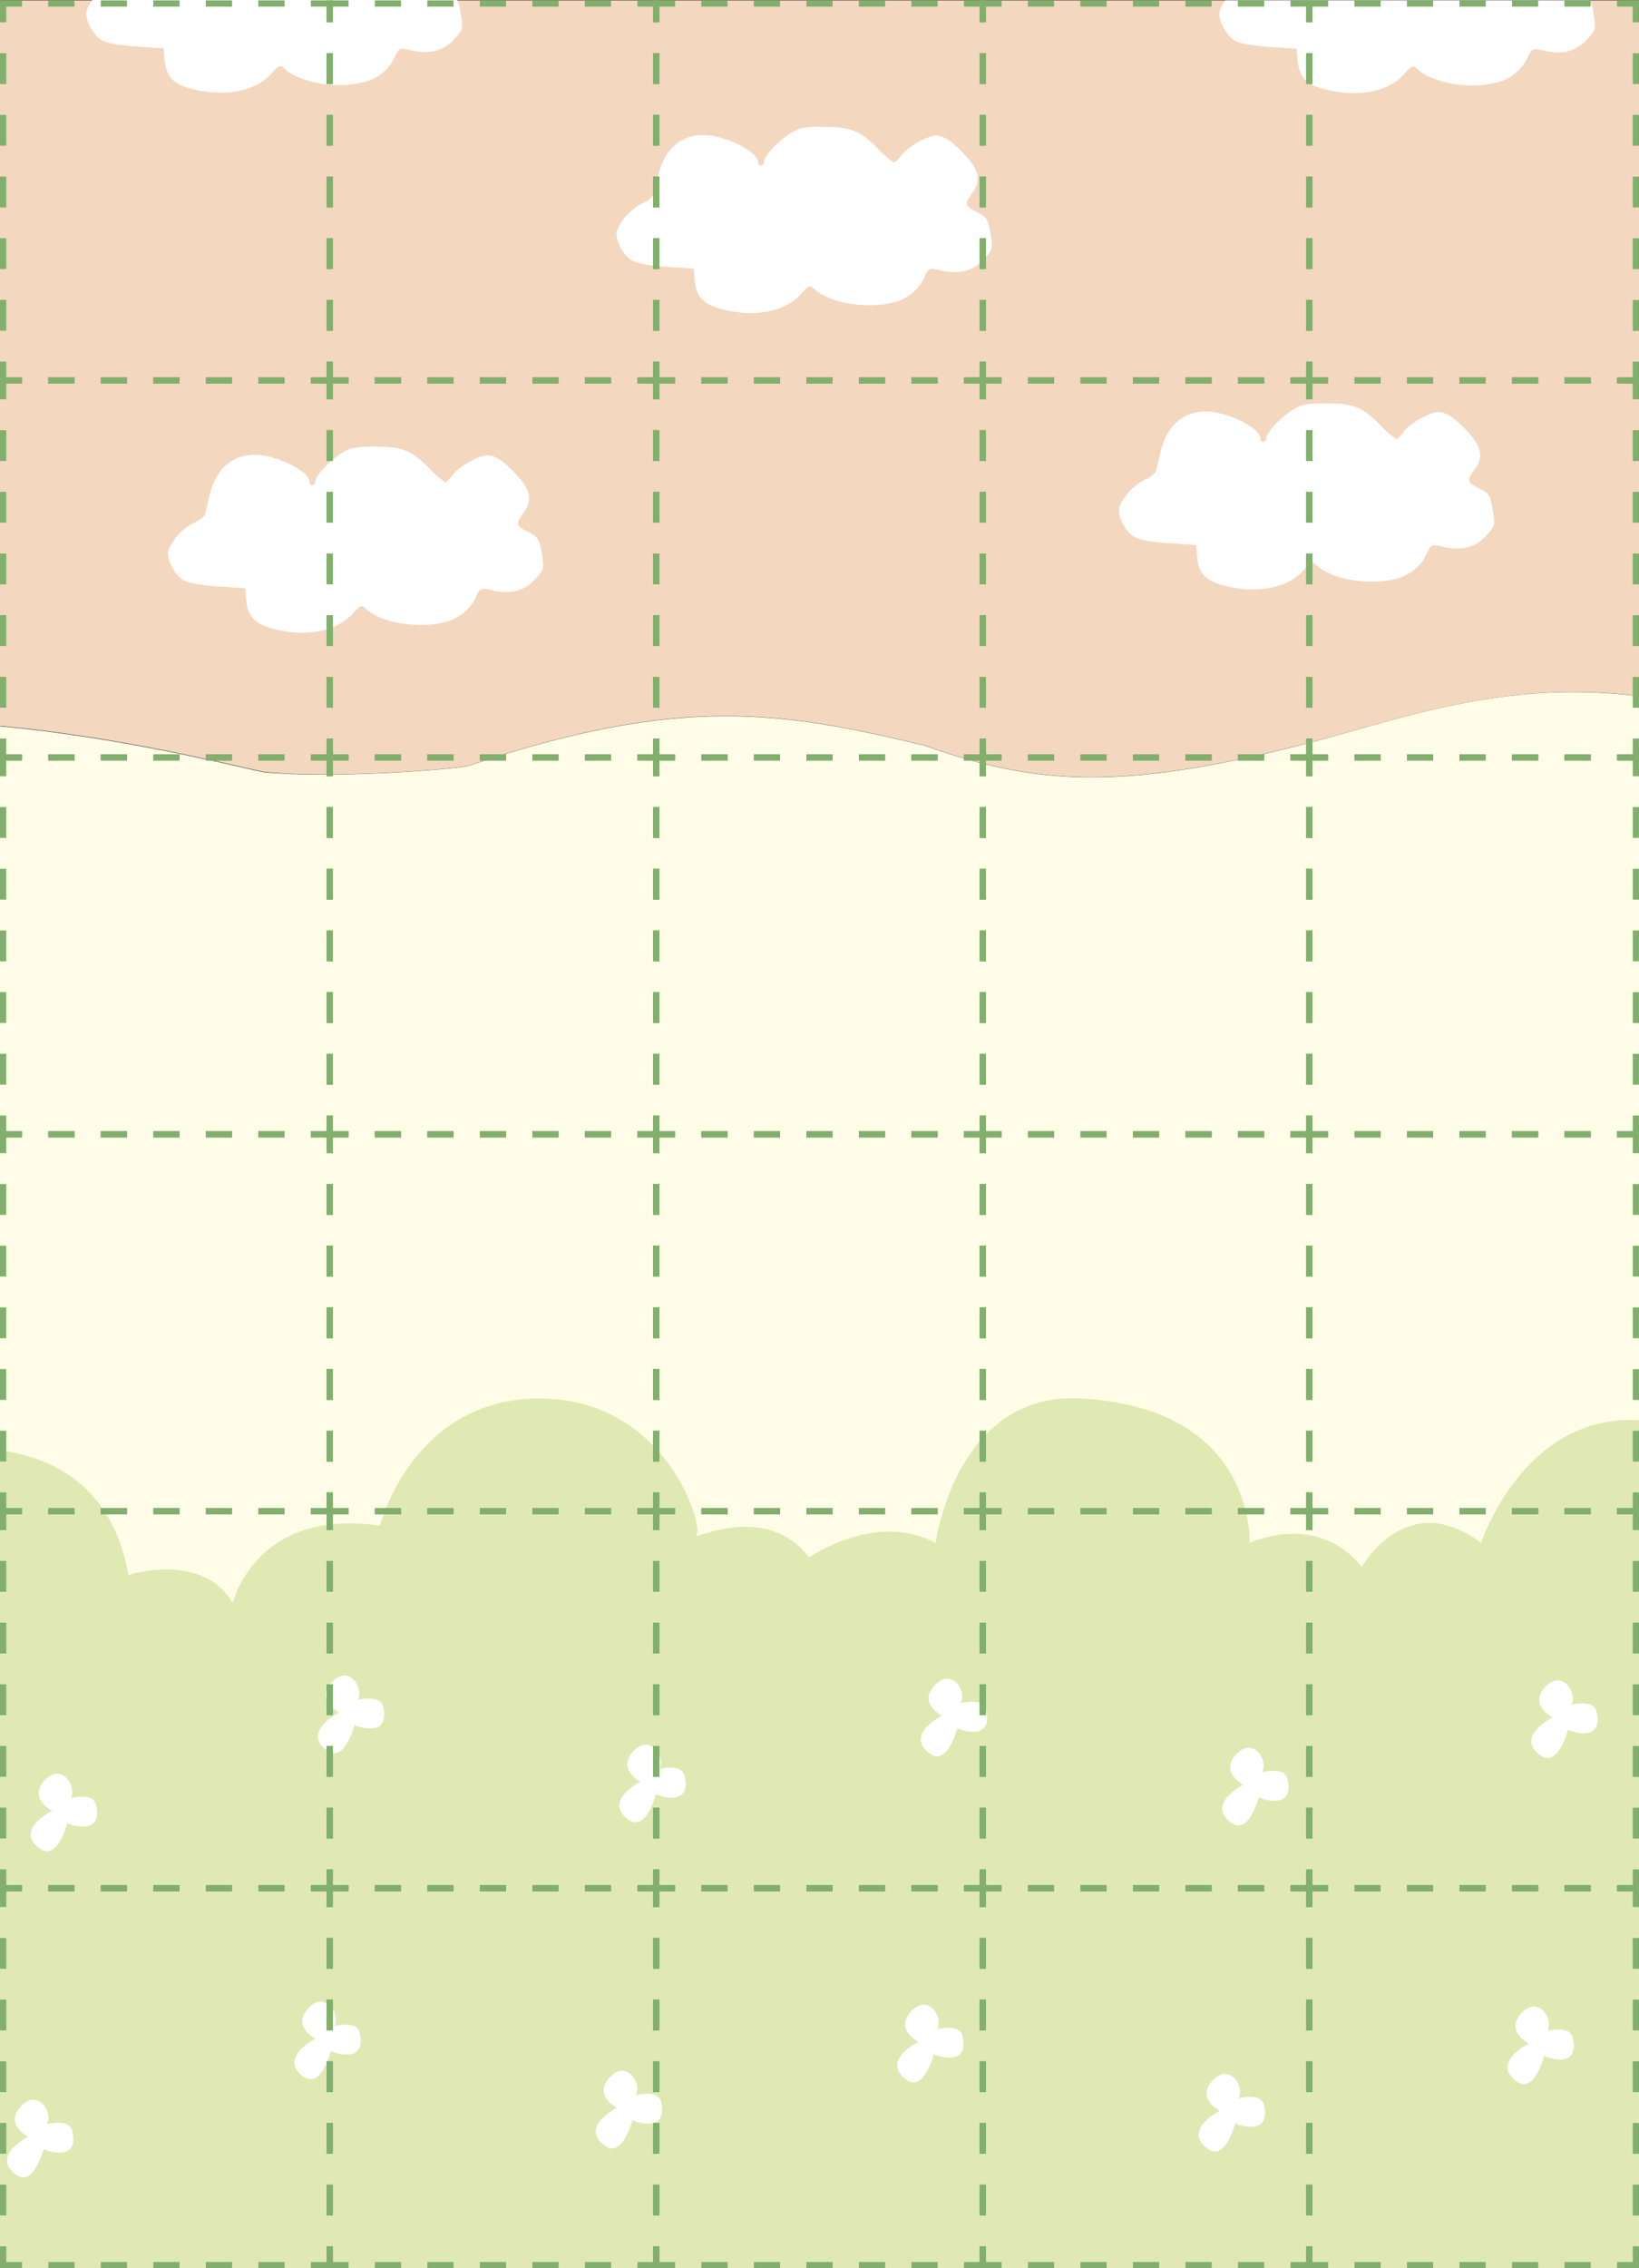 <svg xmlns="http://www.w3.org/2000/svg" viewBox="0 0 261 361.06"><rect x="0" y="0" width="261" height="361.06" fill="#333333" stroke="none"/><g id="Layer_2" data-name="Layer 2"><g id="Layer_7" data-name="Layer 7"><path d="M74.62,121.88c33.51-11.24,49.47-8.79,72.66-3.22,18,6.48,31.73,6.92,59,.13,16.77-4.18,32.49-10.71,54.73-8V.06H0V115.54c17.88,1.65,34.46,5.62,41.86,7.3C52.86,124,72.32,122.47,74.62,121.88Z" fill="#f3d7bf"/><path d="M29,268.06c34.89-45.34,95.13-12.55,104,0,26-28.05,80.18-25.76,100,2,6.88-9.35,17.86-34.55,28-39.88V110.82c-22.24-2.74-38,3.79-54.73,8-27.26,6.79-41,6.35-59-.13-23.19-5.57-39.15-8-72.66,3.22-2.3.59-21.76,2.09-32.76,1-7.4-1.68-24-5.65-41.86-7.3V232C17.91,237.27,25.72,263.33,29,268.06Z" fill="#fffde7"/><path d="M235.85,245.6c-11.9-8.94-19,3.83-19,3.83-7.14-8.94-17.85-3.83-17.85-3.83,0-5.11-2.38-21.72-27-23-19.84-1-23,23-23,23-9.53-5.11-20.16,2.3-20.16,2.3-7.07-9.2-19.12-2.3-17.93-3.58s-4.76-21.71-25-21.71-25.41,20.25-25.41,20.25c-19.87-2.93-23.44,12.32-23.44,12.32-4.82-8.3-16.61-4.47-16.61-4.47C17.92,236.51,8.4,232,0,230.85V361.06H261v-135C242.57,225,235.85,245.6,235.85,245.6Z" fill="#e0e9b4"/><path id="path2596-9" d="M45.39,100.48c-4.51-.74-6-2-6.21-5.2l-.12-1.64-4.43-.3c-2.9-.2-4.81-.57-5.55-1.07-1.5-1-2.63-3.4-2.25-4.72A8.71,8.71,0,0,1,31,83.15c.82-.36,1.56-.93,1.64-1.27s.4-1.64.69-2.9c1-4.26,3.5-6.57,7.22-6.59,3.45,0,8.75,2.61,8.75,4.35,0,.7.91.59.92-.12,0-.89,2.3-3.33,4.24-4.53,1.39-.86,2.37-1,5.21-1,4.44,0,5.87.61,8.66,3.41a14.73,14.73,0,0,0,2.57,2.26c.18,0,.71-.51,1.18-1.14,1-1.38,4.16-3.14,5.54-3.14s2.92,1.15,5,3.52c1.91,2.12,2.13,3.82.75,5.65s-1.16,2.05.8,3.05c1.53.79,1.74,1.12,2.11,3.39.4,2.46.37,2.57-1.08,4.14-1.73,1.86-3.88,2.42-6.75,1.75-1.82-.43-2-.39-2.55.8a7.31,7.31,0,0,1-5.34,4.32c-4.12,1-10,0-12.28-2.18-.73-.69-.91-.62-2.3.93-2.1,2.33-6.27,3.37-10.64,2.65Z" fill="#fff"/><path id="path2596-9-2" data-name="path2596-9" d="M196.82,93.6c-4.51-.74-6-1.95-6.21-5.2l-.13-1.63-4.42-.31c-2.9-.19-4.81-.56-5.55-1.07-1.5-1-2.64-3.4-2.26-4.72a8.76,8.76,0,0,1,4.19-4.39A3.26,3.26,0,0,0,184.08,75c.09-.34.4-1.65.68-2.91,1-4.25,3.5-6.56,7.22-6.59,3.46,0,8.76,2.61,8.76,4.36,0,.7.9.58.92-.12,0-.9,2.3-3.34,4.24-4.54,1.39-.86,2.37-1,5.21-1,4.43,0,5.87.61,8.66,3.42a15.24,15.24,0,0,0,2.57,2.26c.18,0,.71-.52,1.18-1.14,1-1.38,4.15-3.15,5.54-3.15s2.92,1.16,5,3.52c1.9,2.13,2.13,3.82.75,5.66-1.26,1.67-1.16,2,.79,3,1.54.79,1.75,1.12,2.12,3.4.39,2.45.36,2.56-1.09,4.13-1.72,1.87-3.87,2.42-6.74,1.75-1.82-.43-2-.38-2.55.81A7.32,7.32,0,0,1,222,92.2c-4.12,1-10,0-12.28-2.17-.74-.7-.91-.63-2.31.92-2.1,2.33-6.26,3.37-10.63,2.65Z" fill="#fff"/><path id="path2596-9-3" data-name="path2596-9" d="M116.82,49.6c-4.51-.74-6-2-6.21-5.2l-.13-1.63-4.42-.31c-2.9-.19-4.81-.56-5.55-1.07-1.5-1-2.64-3.4-2.26-4.72a8.76,8.76,0,0,1,4.19-4.39A3.26,3.26,0,0,0,104.08,31c.09-.34.4-1.65.68-2.91,1-4.25,3.5-6.56,7.22-6.59,3.46,0,8.76,2.61,8.76,4.36,0,.7.9.58.92-.12,0-.9,2.3-3.34,4.24-4.54,1.39-.86,2.37-1.05,5.21-1,4.43,0,5.87.61,8.66,3.42a15.24,15.24,0,0,0,2.57,2.26c.18,0,.71-.52,1.18-1.14,1-1.38,4.15-3.15,5.54-3.15s2.92,1.16,5,3.52c1.9,2.13,2.13,3.82.75,5.66-1.26,1.67-1.16,2,.79,3,1.54.79,1.75,1.12,2.12,3.4.39,2.45.36,2.56-1.09,4.13-1.72,1.87-3.87,2.42-6.74,1.75-1.82-.43-2-.38-2.55.81A7.32,7.32,0,0,1,142,48.2c-4.12,1-10,0-12.28-2.17-.74-.7-.91-.63-2.31.92-2.1,2.33-6.26,3.37-10.63,2.65Z" fill="#fff"/><path d="M8.27,288.22s-4-2-1-5c2.55-2.55,5,1,4,3,0,0,3.51-.94,4,1,1,4-2.12,3.95-4.56,3,0,0-1.56,6.19-4.44,4C2.27,291.22,8.27,288.22,8.27,288.22Z" fill="#fff"/><path d="M54,272.6s-4-2-1-5c2.55-2.55,5,1,4,3,0,0,3.51-.94,4,1,1,4-2.12,4-4.56,3,0,0-1.56,6.19-4.44,4C48,275.6,54,272.6,54,272.6Z" fill="#fff"/><path d="M102,283.6s-4-2-1-5c2.55-2.55,5,1,4,3,0,0,3.51-.94,4,1,1,4-2.12,4-4.56,3,0,0-1.56,6.19-4.44,4C96,286.6,102,283.6,102,283.6Z" fill="#fff"/><path d="M150,273.1s-4-2-1-5c2.55-2.55,5,1,4,3,0,0,3.51-.94,4,1,1,4-2.12,4-4.56,3,0,0-1.56,6.19-4.44,4C144,276.1,150,273.1,150,273.1Z" fill="#fff"/><path d="M198,284.1s-4-2-1-5c2.55-2.55,5,1,4,3,0,0,3.51-.94,4,1,1,4-2.12,4-4.56,3,0,0-1.56,6.19-4.44,4C192,287.1,198,284.1,198,284.1Z" fill="#fff"/><path d="M247.23,273.37s-4-2-1-5c2.54-2.55,5,1,4,3,0,0,3.51-.94,4,1,1,4-2.12,3.95-4.56,3,0,0-1.56,6.19-4.44,4C241.23,276.37,247.23,273.37,247.23,273.37Z" fill="#fff"/><path d="M253.2.06H195.14a5.58,5.58,0,0,0-.89,1.61c-.38,1.32.76,3.69,2.26,4.72.74.51,2.65.88,5.55,1.07l4.42.31.13,1.63c.25,3.25,1.7,4.46,6.21,5.2h0c4.37.72,8.53-.32,10.63-2.65,1.4-1.55,1.57-1.62,2.31-.92,2.29,2.17,8.16,3.21,12.28,2.17a7.32,7.32,0,0,0,5.34-4.31c.59-1.19.73-1.24,2.55-.81,2.87.67,5,.12,6.74-1.75,1.45-1.57,1.48-1.68,1.09-4.13A7,7,0,0,0,253.2.06Z" fill="#fff"/><path d="M72.78,0H14.71a5.52,5.52,0,0,0-.88,1.61c-.38,1.32.75,3.68,2.26,4.72.73.5,2.65.87,5.55,1.07l4.42.3.13,1.64c.25,3.24,1.7,4.46,6.21,5.2h0c4.37.72,8.53-.32,10.63-2.65,1.39-1.55,1.57-1.62,2.3-.93,2.29,2.17,8.17,3.22,12.29,2.18A7.3,7.3,0,0,0,63,8.82c.59-1.19.74-1.23,2.56-.81,2.86.68,5,.12,6.74-1.74,1.45-1.57,1.48-1.68,1.08-4.14A7.27,7.27,0,0,0,72.78,0Z" fill="#fff"/><path d="M4.49,340.12s-4-2-1-5c2.55-2.55,5,1,4,3,0,0,3.51-.94,4,1,1,4-2.12,3.95-4.56,3,0,0-1.56,6.19-4.44,4C-1.51,343.12,4.49,340.12,4.49,340.12Z" fill="#fff"/><path d="M50.25,324.51s-4-2-1-5c2.54-2.55,5,1,4,3,0,0,3.51-.94,4,1,1,4-2.12,3.95-4.56,3,0,0-1.56,6.19-4.44,4C44.25,327.51,50.25,324.51,50.25,324.51Z" fill="#fff"/><path d="M98.25,335.51s-4-2-1-5c2.54-2.55,5,1,4,3,0,0,3.51-.94,4,1,1,4-2.12,3.95-4.56,3,0,0-1.56,6.19-4.44,4C92.25,338.51,98.25,335.51,98.25,335.51Z" fill="#fff"/><path d="M146.25,325s-4-2-1-5c2.54-2.55,5,1,4,3,0,0,3.51-.94,4,1,1,4-2.12,3.95-4.56,3,0,0-1.56,6.19-4.44,4C140.25,328,146.25,325,146.25,325Z" fill="#fff"/><path d="M194.25,336s-4-2-1-5c2.54-2.55,5,1,4,3,0,0,3.51-.94,4,1,1,4-2.12,3.95-4.56,3,0,0-1.56,6.19-4.44,4C188.25,339,194.25,336,194.25,336Z" fill="#fff"/><path d="M243.44,325.28s-4-2-1-5c2.55-2.55,5,1,4,3,0,0,3.52-.94,4,1,1,4-2.11,4-4.55,3,0,0-1.56,6.19-4.45,4C237.44,328.28,243.44,325.28,243.44,325.28Z" fill="#fff"/><polyline points="0.5 3.56 0.5 0.56 3.5 0.56" fill="none" stroke="#82af6e" stroke-miterlimit="10"/><line x1="7.68" y1="0.56" x2="22.32" y2="0.56" fill="none" stroke="#82af6e" stroke-miterlimit="10" stroke-dasharray="4.18 4.18 4.18 4.18"/><line x1="24.41" y1="0.56" x2="47.41" y2="0.56" fill="none" stroke="#82af6e" stroke-miterlimit="10" stroke-dasharray="4.18 4.18 4.18 4.18 4.18 4.18"/><polyline points="49.5 0.56 52.5 0.56 52.5 3.56" fill="none" stroke="#82af6e" stroke-miterlimit="10"/><line x1="52.5" y1="8.47" x2="52.5" y2="25.65" fill="none" stroke="#82af6e" stroke-miterlimit="10" stroke-dasharray="4.91 4.91 4.91 4.91"/><line x1="52.5" y1="28.11" x2="52.5" y2="55.11" fill="none" stroke="#82af6e" stroke-miterlimit="10" stroke-dasharray="4.91 4.91 4.91 4.91 4.91 4.91"/><polyline points="52.5 57.56 52.5 60.56 49.5 60.56" fill="none" stroke="#82af6e" stroke-miterlimit="10"/><line x1="45.32" y1="60.56" x2="30.68" y2="60.56" fill="none" stroke="#82af6e" stroke-miterlimit="10" stroke-dasharray="4.18 4.18 4.18 4.18"/><line x1="28.59" y1="60.56" x2="5.59" y2="60.56" fill="none" stroke="#82af6e" stroke-miterlimit="10" stroke-dasharray="4.18 4.18 4.18 4.18 4.18 4.18"/><polyline points="3.5 60.56 0.5 60.56 0.5 57.56" fill="none" stroke="#82af6e" stroke-miterlimit="10"/><line x1="0.5" y1="52.65" x2="0.5" y2="35.47" fill="none" stroke="#82af6e" stroke-miterlimit="10" stroke-dasharray="4.91 4.91 4.91 4.91"/><line x1="0.5" y1="33.02" x2="0.5" y2="6.02" fill="none" stroke="#82af6e" stroke-miterlimit="10" stroke-dasharray="4.91 4.91 4.91 4.91 4.91 4.91"/><polyline points="52.5 3.56 52.5 0.56 55.5 0.56" fill="none" stroke="#82af6e" stroke-miterlimit="10"/><line x1="59.68" y1="0.56" x2="74.32" y2="0.56" fill="none" stroke="#82af6e" stroke-miterlimit="10" stroke-dasharray="4.18 4.18 4.18 4.18"/><line x1="76.41" y1="0.56" x2="99.41" y2="0.56" fill="none" stroke="#82af6e" stroke-miterlimit="10" stroke-dasharray="4.18 4.18 4.18 4.18 4.18 4.18"/><polyline points="101.5 0.56 104.5 0.56 104.5 3.56" fill="none" stroke="#82af6e" stroke-miterlimit="10"/><line x1="104.5" y1="8.47" x2="104.5" y2="25.65" fill="none" stroke="#82af6e" stroke-miterlimit="10" stroke-dasharray="4.91 4.91 4.91 4.91"/><line x1="104.5" y1="28.11" x2="104.5" y2="55.11" fill="none" stroke="#82af6e" stroke-miterlimit="10" stroke-dasharray="4.91 4.91 4.91 4.91 4.91 4.91"/><polyline points="104.5 57.56 104.5 60.56 101.5 60.56" fill="none" stroke="#82af6e" stroke-miterlimit="10"/><line x1="97.32" y1="60.56" x2="82.68" y2="60.56" fill="none" stroke="#82af6e" stroke-miterlimit="10" stroke-dasharray="4.18 4.18 4.18 4.18"/><line x1="80.59" y1="60.56" x2="57.59" y2="60.56" fill="none" stroke="#82af6e" stroke-miterlimit="10" stroke-dasharray="4.18 4.18 4.18 4.18 4.18 4.18"/><polyline points="55.5 60.56 52.5 60.56 52.5 57.56" fill="none" stroke="#82af6e" stroke-miterlimit="10"/><line x1="52.5" y1="52.65" x2="52.5" y2="35.47" fill="none" stroke="#82af6e" stroke-miterlimit="10" stroke-dasharray="4.91 4.91 4.91 4.91"/><line x1="52.5" y1="33.02" x2="52.5" y2="6.02" fill="none" stroke="#82af6e" stroke-miterlimit="10" stroke-dasharray="4.91 4.91 4.91 4.91 4.91 4.91"/><polyline points="104.5 3.56 104.5 0.56 107.5 0.56" fill="none" stroke="#82af6e" stroke-miterlimit="10"/><line x1="111.68" y1="0.56" x2="126.32" y2="0.56" fill="none" stroke="#82af6e" stroke-miterlimit="10" stroke-dasharray="4.18 4.18 4.18 4.18"/><line x1="128.41" y1="0.56" x2="151.41" y2="0.56" fill="none" stroke="#82af6e" stroke-miterlimit="10" stroke-dasharray="4.18 4.18 4.18 4.18 4.18 4.18"/><polyline points="153.5 0.56 156.5 0.56 156.5 3.56" fill="none" stroke="#82af6e" stroke-miterlimit="10"/><line x1="156.5" y1="8.47" x2="156.5" y2="25.65" fill="none" stroke="#82af6e" stroke-miterlimit="10" stroke-dasharray="4.91 4.91 4.91 4.91"/><line x1="156.5" y1="28.11" x2="156.5" y2="55.11" fill="none" stroke="#82af6e" stroke-miterlimit="10" stroke-dasharray="4.91 4.91 4.91 4.91 4.91 4.91"/><polyline points="156.5 57.56 156.5 60.56 153.5 60.56" fill="none" stroke="#82af6e" stroke-miterlimit="10"/><line x1="149.32" y1="60.56" x2="134.68" y2="60.56" fill="none" stroke="#82af6e" stroke-miterlimit="10" stroke-dasharray="4.18 4.18 4.18 4.18"/><line x1="132.59" y1="60.56" x2="109.59" y2="60.56" fill="none" stroke="#82af6e" stroke-miterlimit="10" stroke-dasharray="4.18 4.18 4.18 4.18 4.18 4.18"/><polyline points="107.5 60.56 104.5 60.56 104.5 57.56" fill="none" stroke="#82af6e" stroke-miterlimit="10"/><line x1="104.5" y1="52.65" x2="104.5" y2="35.47" fill="none" stroke="#82af6e" stroke-miterlimit="10" stroke-dasharray="4.91 4.91 4.91 4.91"/><line x1="104.5" y1="33.02" x2="104.5" y2="6.02" fill="none" stroke="#82af6e" stroke-miterlimit="10" stroke-dasharray="4.91 4.91 4.91 4.91 4.91 4.91"/><polyline points="156.5 3.56 156.5 0.56 159.5 0.56" fill="none" stroke="#82af6e" stroke-miterlimit="10"/><line x1="163.68" y1="0.56" x2="178.32" y2="0.56" fill="none" stroke="#82af6e" stroke-miterlimit="10" stroke-dasharray="4.18 4.18 4.18 4.18"/><line x1="180.41" y1="0.56" x2="203.41" y2="0.56" fill="none" stroke="#82af6e" stroke-miterlimit="10" stroke-dasharray="4.18 4.18 4.18 4.18 4.18 4.18"/><polyline points="205.5 0.56 208.5 0.56 208.5 3.56" fill="none" stroke="#82af6e" stroke-miterlimit="10"/><line x1="208.5" y1="8.47" x2="208.5" y2="25.65" fill="none" stroke="#82af6e" stroke-miterlimit="10" stroke-dasharray="4.91 4.91 4.91 4.91"/><line x1="208.5" y1="28.11" x2="208.5" y2="55.11" fill="none" stroke="#82af6e" stroke-miterlimit="10" stroke-dasharray="4.91 4.91 4.91 4.91 4.91 4.91"/><polyline points="208.5 57.56 208.5 60.56 205.5 60.56" fill="none" stroke="#82af6e" stroke-miterlimit="10"/><line x1="201.32" y1="60.56" x2="186.68" y2="60.56" fill="none" stroke="#82af6e" stroke-miterlimit="10" stroke-dasharray="4.18 4.18 4.18 4.18"/><line x1="184.59" y1="60.56" x2="161.59" y2="60.56" fill="none" stroke="#82af6e" stroke-miterlimit="10" stroke-dasharray="4.18 4.18 4.18 4.18 4.18 4.18"/><polyline points="159.5 60.56 156.5 60.56 156.5 57.56" fill="none" stroke="#82af6e" stroke-miterlimit="10"/><line x1="156.5" y1="52.65" x2="156.5" y2="35.47" fill="none" stroke="#82af6e" stroke-miterlimit="10" stroke-dasharray="4.91 4.91 4.91 4.91"/><line x1="156.5" y1="33.02" x2="156.5" y2="6.02" fill="none" stroke="#82af6e" stroke-miterlimit="10" stroke-dasharray="4.91 4.91 4.91 4.91 4.91 4.91"/><polyline points="208.5 3.56 208.5 0.56 211.5 0.56" fill="none" stroke="#82af6e" stroke-miterlimit="10"/><line x1="215.68" y1="0.56" x2="230.32" y2="0.56" fill="none" stroke="#82af6e" stroke-miterlimit="10" stroke-dasharray="4.18 4.18 4.18 4.18"/><line x1="232.41" y1="0.56" x2="255.41" y2="0.56" fill="none" stroke="#82af6e" stroke-miterlimit="10" stroke-dasharray="4.18 4.18 4.18 4.18 4.18 4.18"/><polyline points="257.5 0.56 260.5 0.56 260.5 3.56" fill="none" stroke="#82af6e" stroke-miterlimit="10"/><line x1="260.5" y1="8.47" x2="260.5" y2="25.65" fill="none" stroke="#82af6e" stroke-miterlimit="10" stroke-dasharray="4.91 4.91 4.91 4.91"/><line x1="260.5" y1="28.11" x2="260.5" y2="55.11" fill="none" stroke="#82af6e" stroke-miterlimit="10" stroke-dasharray="4.91 4.91 4.91 4.91 4.91 4.91"/><polyline points="260.5 57.56 260.5 60.56 257.5 60.56" fill="none" stroke="#82af6e" stroke-miterlimit="10"/><line x1="253.32" y1="60.56" x2="238.68" y2="60.56" fill="none" stroke="#82af6e" stroke-miterlimit="10" stroke-dasharray="4.18 4.18 4.18 4.18"/><line x1="236.59" y1="60.56" x2="213.59" y2="60.56" fill="none" stroke="#82af6e" stroke-miterlimit="10" stroke-dasharray="4.18 4.18 4.18 4.18 4.18 4.18"/><polyline points="211.5 60.56 208.5 60.56 208.5 57.56" fill="none" stroke="#82af6e" stroke-miterlimit="10"/><line x1="208.5" y1="52.65" x2="208.5" y2="35.47" fill="none" stroke="#82af6e" stroke-miterlimit="10" stroke-dasharray="4.91 4.91 4.91 4.91"/><line x1="208.5" y1="33.02" x2="208.5" y2="6.02" fill="none" stroke="#82af6e" stroke-miterlimit="10" stroke-dasharray="4.91 4.91 4.91 4.91 4.91 4.91"/><polyline points="0.5 63.56 0.5 60.56 3.5 60.56" fill="none" stroke="#82af6e" stroke-miterlimit="10"/><line x1="7.68" y1="60.56" x2="22.32" y2="60.56" fill="none" stroke="#82af6e" stroke-miterlimit="10" stroke-dasharray="4.18 4.18 4.18 4.18"/><line x1="24.41" y1="60.56" x2="47.41" y2="60.56" fill="none" stroke="#82af6e" stroke-miterlimit="10" stroke-dasharray="4.18 4.18 4.18 4.18 4.18 4.18"/><polyline points="49.5 60.56 52.5 60.56 52.5 63.56" fill="none" stroke="#82af6e" stroke-miterlimit="10"/><line x1="52.5" y1="68.47" x2="52.5" y2="85.65" fill="none" stroke="#82af6e" stroke-miterlimit="10" stroke-dasharray="4.91 4.91 4.91 4.91"/><line x1="52.5" y1="88.11" x2="52.5" y2="115.11" fill="none" stroke="#82af6e" stroke-miterlimit="10" stroke-dasharray="4.91 4.91 4.91 4.91 4.91 4.91"/><polyline points="52.5 117.56 52.5 120.56 49.5 120.56" fill="none" stroke="#82af6e" stroke-miterlimit="10"/><line x1="45.32" y1="120.56" x2="30.68" y2="120.56" fill="none" stroke="#82af6e" stroke-miterlimit="10" stroke-dasharray="4.18 4.18 4.18 4.18"/><line x1="28.59" y1="120.56" x2="5.59" y2="120.56" fill="none" stroke="#82af6e" stroke-miterlimit="10" stroke-dasharray="4.18 4.18 4.18 4.18 4.18 4.18"/><polyline points="3.5 120.56 0.5 120.56 0.5 117.56" fill="none" stroke="#82af6e" stroke-miterlimit="10"/><line x1="0.5" y1="112.65" x2="0.5" y2="95.47" fill="none" stroke="#82af6e" stroke-miterlimit="10" stroke-dasharray="4.91 4.91 4.91 4.91"/><line x1="0.5" y1="93.02" x2="0.5" y2="66.02" fill="none" stroke="#82af6e" stroke-miterlimit="10" stroke-dasharray="4.91 4.91 4.91 4.91 4.91 4.91"/><polyline points="52.5 63.56 52.5 60.56 55.5 60.56" fill="none" stroke="#82af6e" stroke-miterlimit="10"/><line x1="59.68" y1="60.56" x2="74.32" y2="60.56" fill="none" stroke="#82af6e" stroke-miterlimit="10" stroke-dasharray="4.18 4.18 4.18 4.18"/><line x1="76.41" y1="60.56" x2="99.41" y2="60.56" fill="none" stroke="#82af6e" stroke-miterlimit="10" stroke-dasharray="4.18 4.18 4.18 4.18 4.18 4.18"/><polyline points="101.5 60.56 104.5 60.56 104.5 63.56" fill="none" stroke="#82af6e" stroke-miterlimit="10"/><line x1="104.5" y1="68.47" x2="104.5" y2="85.65" fill="none" stroke="#82af6e" stroke-miterlimit="10" stroke-dasharray="4.91 4.91 4.91 4.91"/><line x1="104.5" y1="88.11" x2="104.5" y2="115.11" fill="none" stroke="#82af6e" stroke-miterlimit="10" stroke-dasharray="4.91 4.91 4.91 4.91 4.91 4.91"/><polyline points="104.5 117.56 104.5 120.56 101.5 120.56" fill="none" stroke="#82af6e" stroke-miterlimit="10"/><line x1="97.32" y1="120.56" x2="82.68" y2="120.56" fill="none" stroke="#82af6e" stroke-miterlimit="10" stroke-dasharray="4.18 4.18 4.18 4.18"/><line x1="80.59" y1="120.56" x2="57.59" y2="120.56" fill="none" stroke="#82af6e" stroke-miterlimit="10" stroke-dasharray="4.18 4.18 4.18 4.18 4.18 4.18"/><polyline points="55.5 120.56 52.5 120.56 52.5 117.56" fill="none" stroke="#82af6e" stroke-miterlimit="10"/><line x1="52.5" y1="112.65" x2="52.5" y2="95.47" fill="none" stroke="#82af6e" stroke-miterlimit="10" stroke-dasharray="4.91 4.91 4.91 4.91"/><line x1="52.5" y1="93.02" x2="52.5" y2="66.02" fill="none" stroke="#82af6e" stroke-miterlimit="10" stroke-dasharray="4.91 4.91 4.91 4.91 4.91 4.91"/><polyline points="104.5 63.56 104.5 60.56 107.5 60.56" fill="none" stroke="#82af6e" stroke-miterlimit="10"/><line x1="111.68" y1="60.56" x2="126.32" y2="60.56" fill="none" stroke="#82af6e" stroke-miterlimit="10" stroke-dasharray="4.18 4.18 4.18 4.18"/><line x1="128.41" y1="60.56" x2="151.41" y2="60.56" fill="none" stroke="#82af6e" stroke-miterlimit="10" stroke-dasharray="4.18 4.18 4.18 4.18 4.18 4.18"/><polyline points="153.5 60.56 156.5 60.56 156.5 63.56" fill="none" stroke="#82af6e" stroke-miterlimit="10"/><line x1="156.5" y1="68.47" x2="156.5" y2="85.65" fill="none" stroke="#82af6e" stroke-miterlimit="10" stroke-dasharray="4.91 4.91 4.91 4.91"/><line x1="156.5" y1="88.11" x2="156.5" y2="115.11" fill="none" stroke="#82af6e" stroke-miterlimit="10" stroke-dasharray="4.91 4.91 4.91 4.91 4.91 4.91"/><polyline points="156.5 117.56 156.5 120.56 153.5 120.56" fill="none" stroke="#82af6e" stroke-miterlimit="10"/><line x1="149.32" y1="120.56" x2="134.68" y2="120.56" fill="none" stroke="#82af6e" stroke-miterlimit="10" stroke-dasharray="4.18 4.18 4.18 4.18"/><line x1="132.59" y1="120.56" x2="109.59" y2="120.56" fill="none" stroke="#82af6e" stroke-miterlimit="10" stroke-dasharray="4.18 4.18 4.18 4.18 4.18 4.18"/><polyline points="107.5 120.56 104.5 120.56 104.5 117.56" fill="none" stroke="#82af6e" stroke-miterlimit="10"/><line x1="104.5" y1="112.65" x2="104.5" y2="95.47" fill="none" stroke="#82af6e" stroke-miterlimit="10" stroke-dasharray="4.91 4.91 4.91 4.91"/><line x1="104.5" y1="93.02" x2="104.5" y2="66.02" fill="none" stroke="#82af6e" stroke-miterlimit="10" stroke-dasharray="4.91 4.91 4.91 4.91 4.91 4.91"/><polyline points="156.5 63.56 156.5 60.56 159.5 60.56" fill="none" stroke="#82af6e" stroke-miterlimit="10"/><line x1="163.68" y1="60.56" x2="178.32" y2="60.56" fill="none" stroke="#82af6e" stroke-miterlimit="10" stroke-dasharray="4.18 4.18 4.18 4.18"/><line x1="180.41" y1="60.56" x2="203.41" y2="60.56" fill="none" stroke="#82af6e" stroke-miterlimit="10" stroke-dasharray="4.18 4.18 4.18 4.18 4.18 4.18"/><polyline points="205.5 60.56 208.5 60.56 208.5 63.56" fill="none" stroke="#82af6e" stroke-miterlimit="10"/><line x1="208.5" y1="68.47" x2="208.5" y2="85.65" fill="none" stroke="#82af6e" stroke-miterlimit="10" stroke-dasharray="4.91 4.91 4.91 4.91"/><line x1="208.5" y1="88.11" x2="208.5" y2="115.11" fill="none" stroke="#82af6e" stroke-miterlimit="10" stroke-dasharray="4.91 4.91 4.91 4.91 4.91 4.91"/><polyline points="208.5 117.56 208.5 120.56 205.5 120.56" fill="none" stroke="#82af6e" stroke-miterlimit="10"/><line x1="201.32" y1="120.56" x2="186.68" y2="120.56" fill="none" stroke="#82af6e" stroke-miterlimit="10" stroke-dasharray="4.18 4.18 4.18 4.18"/><line x1="184.59" y1="120.56" x2="161.59" y2="120.56" fill="none" stroke="#82af6e" stroke-miterlimit="10" stroke-dasharray="4.18 4.18 4.18 4.18 4.18 4.18"/><polyline points="159.5 120.56 156.5 120.56 156.5 117.56" fill="none" stroke="#82af6e" stroke-miterlimit="10"/><line x1="156.5" y1="112.65" x2="156.5" y2="95.47" fill="none" stroke="#82af6e" stroke-miterlimit="10" stroke-dasharray="4.91 4.91 4.91 4.91"/><line x1="156.5" y1="93.02" x2="156.5" y2="66.02" fill="none" stroke="#82af6e" stroke-miterlimit="10" stroke-dasharray="4.91 4.91 4.91 4.91 4.91 4.91"/><polyline points="208.5 63.56 208.5 60.56 211.5 60.56" fill="none" stroke="#82af6e" stroke-miterlimit="10"/><line x1="215.68" y1="60.56" x2="230.32" y2="60.56" fill="none" stroke="#82af6e" stroke-miterlimit="10" stroke-dasharray="4.18 4.18 4.18 4.18"/><line x1="232.41" y1="60.56" x2="255.41" y2="60.56" fill="none" stroke="#82af6e" stroke-miterlimit="10" stroke-dasharray="4.18 4.18 4.18 4.18 4.18 4.18"/><polyline points="257.5 60.56 260.5 60.56 260.5 63.56" fill="none" stroke="#82af6e" stroke-miterlimit="10"/><line x1="260.5" y1="68.47" x2="260.5" y2="85.65" fill="none" stroke="#82af6e" stroke-miterlimit="10" stroke-dasharray="4.91 4.91 4.91 4.91"/><line x1="260.5" y1="88.11" x2="260.5" y2="115.11" fill="none" stroke="#82af6e" stroke-miterlimit="10" stroke-dasharray="4.91 4.91 4.91 4.91 4.91 4.91"/><polyline points="260.5 117.56 260.5 120.56 257.5 120.56" fill="none" stroke="#82af6e" stroke-miterlimit="10"/><line x1="253.32" y1="120.56" x2="238.68" y2="120.56" fill="none" stroke="#82af6e" stroke-miterlimit="10" stroke-dasharray="4.18 4.18 4.18 4.18"/><line x1="236.59" y1="120.56" x2="213.59" y2="120.56" fill="none" stroke="#82af6e" stroke-miterlimit="10" stroke-dasharray="4.18 4.18 4.18 4.18 4.18 4.18"/><polyline points="211.5 120.56 208.5 120.56 208.5 117.56" fill="none" stroke="#82af6e" stroke-miterlimit="10"/><line x1="208.5" y1="112.65" x2="208.5" y2="95.47" fill="none" stroke="#82af6e" stroke-miterlimit="10" stroke-dasharray="4.91 4.91 4.91 4.91"/><line x1="208.5" y1="93.02" x2="208.5" y2="66.02" fill="none" stroke="#82af6e" stroke-miterlimit="10" stroke-dasharray="4.91 4.91 4.91 4.91 4.91 4.91"/><polyline points="0.5 123.56 0.5 120.56 3.5 120.56" fill="none" stroke="#82af6e" stroke-miterlimit="10"/><line x1="7.68" y1="120.56" x2="22.32" y2="120.56" fill="none" stroke="#82af6e" stroke-miterlimit="10" stroke-dasharray="4.18 4.18 4.18 4.18"/><line x1="24.41" y1="120.56" x2="47.41" y2="120.56" fill="none" stroke="#82af6e" stroke-miterlimit="10" stroke-dasharray="4.18 4.18 4.18 4.18 4.18 4.18"/><polyline points="49.5 120.56 52.5 120.56 52.5 123.56" fill="none" stroke="#82af6e" stroke-miterlimit="10"/><line x1="52.5" y1="128.47" x2="52.5" y2="145.65" fill="none" stroke="#82af6e" stroke-miterlimit="10" stroke-dasharray="4.91 4.91 4.91 4.91"/><line x1="52.5" y1="148.11" x2="52.5" y2="175.11" fill="none" stroke="#82af6e" stroke-miterlimit="10" stroke-dasharray="4.91 4.91 4.91 4.91 4.91 4.91"/><polyline points="52.5 177.56 52.5 180.56 49.5 180.56" fill="none" stroke="#82af6e" stroke-miterlimit="10"/><line x1="45.32" y1="180.56" x2="30.68" y2="180.56" fill="none" stroke="#82af6e" stroke-miterlimit="10" stroke-dasharray="4.18 4.18 4.18 4.18"/><line x1="28.59" y1="180.56" x2="5.59" y2="180.56" fill="none" stroke="#82af6e" stroke-miterlimit="10" stroke-dasharray="4.18 4.18 4.18 4.18 4.18 4.18"/><polyline points="3.5 180.56 0.5 180.56 0.5 177.56" fill="none" stroke="#82af6e" stroke-miterlimit="10"/><line x1="0.5" y1="172.65" x2="0.5" y2="155.47" fill="none" stroke="#82af6e" stroke-miterlimit="10" stroke-dasharray="4.91 4.91 4.91 4.91"/><line x1="0.5" y1="153.02" x2="0.5" y2="126.02" fill="none" stroke="#82af6e" stroke-miterlimit="10" stroke-dasharray="4.91 4.91 4.91 4.91 4.91 4.91"/><polyline points="52.5 123.56 52.5 120.56 55.5 120.56" fill="none" stroke="#82af6e" stroke-miterlimit="10"/><line x1="59.68" y1="120.56" x2="74.32" y2="120.56" fill="none" stroke="#82af6e" stroke-miterlimit="10" stroke-dasharray="4.18 4.18 4.18 4.18"/><line x1="76.41" y1="120.56" x2="99.41" y2="120.56" fill="none" stroke="#82af6e" stroke-miterlimit="10" stroke-dasharray="4.18 4.18 4.18 4.18 4.18 4.18"/><polyline points="101.5 120.56 104.5 120.56 104.5 123.56" fill="none" stroke="#82af6e" stroke-miterlimit="10"/><line x1="104.5" y1="128.47" x2="104.5" y2="145.65" fill="none" stroke="#82af6e" stroke-miterlimit="10" stroke-dasharray="4.91 4.91 4.91 4.91"/><line x1="104.5" y1="148.11" x2="104.5" y2="175.11" fill="none" stroke="#82af6e" stroke-miterlimit="10" stroke-dasharray="4.91 4.91 4.91 4.91 4.91 4.91"/><polyline points="104.5 177.56 104.5 180.56 101.5 180.56" fill="none" stroke="#82af6e" stroke-miterlimit="10"/><line x1="97.32" y1="180.56" x2="82.68" y2="180.56" fill="none" stroke="#82af6e" stroke-miterlimit="10" stroke-dasharray="4.18 4.18 4.18 4.18"/><line x1="80.59" y1="180.56" x2="57.59" y2="180.56" fill="none" stroke="#82af6e" stroke-miterlimit="10" stroke-dasharray="4.18 4.18 4.18 4.18 4.18 4.18"/><polyline points="55.5 180.56 52.5 180.56 52.5 177.56" fill="none" stroke="#82af6e" stroke-miterlimit="10"/><line x1="52.5" y1="172.65" x2="52.5" y2="155.47" fill="none" stroke="#82af6e" stroke-miterlimit="10" stroke-dasharray="4.91 4.91 4.91 4.91"/><line x1="52.5" y1="153.02" x2="52.5" y2="126.02" fill="none" stroke="#82af6e" stroke-miterlimit="10" stroke-dasharray="4.91 4.91 4.91 4.91 4.91 4.91"/><polyline points="104.5 123.56 104.5 120.56 107.5 120.56" fill="none" stroke="#82af6e" stroke-miterlimit="10"/><line x1="111.68" y1="120.56" x2="126.32" y2="120.56" fill="none" stroke="#82af6e" stroke-miterlimit="10" stroke-dasharray="4.18 4.18 4.18 4.18"/><line x1="128.41" y1="120.56" x2="151.41" y2="120.56" fill="none" stroke="#82af6e" stroke-miterlimit="10" stroke-dasharray="4.18 4.18 4.18 4.18 4.18 4.18"/><polyline points="153.5 120.56 156.5 120.56 156.5 123.56" fill="none" stroke="#82af6e" stroke-miterlimit="10"/><line x1="156.5" y1="128.47" x2="156.5" y2="145.65" fill="none" stroke="#82af6e" stroke-miterlimit="10" stroke-dasharray="4.91 4.91 4.91 4.91"/><line x1="156.5" y1="148.11" x2="156.5" y2="175.11" fill="none" stroke="#82af6e" stroke-miterlimit="10" stroke-dasharray="4.91 4.91 4.91 4.91 4.91 4.91"/><polyline points="156.5 177.56 156.5 180.56 153.5 180.56" fill="none" stroke="#82af6e" stroke-miterlimit="10"/><line x1="149.32" y1="180.56" x2="134.68" y2="180.56" fill="none" stroke="#82af6e" stroke-miterlimit="10" stroke-dasharray="4.18 4.18 4.18 4.18"/><line x1="132.59" y1="180.56" x2="109.59" y2="180.56" fill="none" stroke="#82af6e" stroke-miterlimit="10" stroke-dasharray="4.18 4.18 4.18 4.18 4.18 4.18"/><polyline points="107.5 180.56 104.5 180.56 104.5 177.56" fill="none" stroke="#82af6e" stroke-miterlimit="10"/><line x1="104.5" y1="172.65" x2="104.5" y2="155.47" fill="none" stroke="#82af6e" stroke-miterlimit="10" stroke-dasharray="4.91 4.91 4.91 4.91"/><line x1="104.5" y1="153.02" x2="104.5" y2="126.02" fill="none" stroke="#82af6e" stroke-miterlimit="10" stroke-dasharray="4.91 4.91 4.91 4.91 4.91 4.91"/><polyline points="156.5 123.56 156.5 120.56 159.5 120.56" fill="none" stroke="#82af6e" stroke-miterlimit="10"/><line x1="163.68" y1="120.56" x2="178.32" y2="120.56" fill="none" stroke="#82af6e" stroke-miterlimit="10" stroke-dasharray="4.18 4.18 4.18 4.18"/><line x1="180.41" y1="120.56" x2="203.41" y2="120.56" fill="none" stroke="#82af6e" stroke-miterlimit="10" stroke-dasharray="4.18 4.18 4.18 4.18 4.18 4.18"/><polyline points="205.5 120.56 208.5 120.56 208.5 123.56" fill="none" stroke="#82af6e" stroke-miterlimit="10"/><line x1="208.5" y1="128.47" x2="208.5" y2="145.65" fill="none" stroke="#82af6e" stroke-miterlimit="10" stroke-dasharray="4.91 4.91 4.91 4.91"/><line x1="208.5" y1="148.11" x2="208.5" y2="175.11" fill="none" stroke="#82af6e" stroke-miterlimit="10" stroke-dasharray="4.91 4.91 4.91 4.91 4.91 4.91"/><polyline points="208.5 177.56 208.5 180.56 205.5 180.56" fill="none" stroke="#82af6e" stroke-miterlimit="10"/><line x1="201.32" y1="180.56" x2="186.68" y2="180.56" fill="none" stroke="#82af6e" stroke-miterlimit="10" stroke-dasharray="4.18 4.18 4.18 4.18"/><line x1="184.59" y1="180.56" x2="161.59" y2="180.56" fill="none" stroke="#82af6e" stroke-miterlimit="10" stroke-dasharray="4.18 4.18 4.18 4.18 4.18 4.18"/><polyline points="159.5 180.56 156.5 180.56 156.5 177.56" fill="none" stroke="#82af6e" stroke-miterlimit="10"/><line x1="156.5" y1="172.65" x2="156.5" y2="155.47" fill="none" stroke="#82af6e" stroke-miterlimit="10" stroke-dasharray="4.91 4.91 4.91 4.91"/><line x1="156.5" y1="153.02" x2="156.5" y2="126.02" fill="none" stroke="#82af6e" stroke-miterlimit="10" stroke-dasharray="4.91 4.91 4.91 4.91 4.91 4.91"/><polyline points="208.5 123.56 208.5 120.56 211.5 120.56" fill="none" stroke="#82af6e" stroke-miterlimit="10"/><line x1="215.68" y1="120.56" x2="230.32" y2="120.56" fill="none" stroke="#82af6e" stroke-miterlimit="10" stroke-dasharray="4.18 4.18 4.18 4.18"/><line x1="232.41" y1="120.56" x2="255.41" y2="120.56" fill="none" stroke="#82af6e" stroke-miterlimit="10" stroke-dasharray="4.18 4.18 4.18 4.18 4.18 4.18"/><polyline points="257.5 120.56 260.5 120.56 260.5 123.56" fill="none" stroke="#82af6e" stroke-miterlimit="10"/><line x1="260.5" y1="128.47" x2="260.5" y2="145.65" fill="none" stroke="#82af6e" stroke-miterlimit="10" stroke-dasharray="4.91 4.91 4.91 4.91"/><line x1="260.5" y1="148.11" x2="260.5" y2="175.11" fill="none" stroke="#82af6e" stroke-miterlimit="10" stroke-dasharray="4.91 4.91 4.91 4.91 4.91 4.91"/><polyline points="260.5 177.56 260.5 180.56 257.5 180.56" fill="none" stroke="#82af6e" stroke-miterlimit="10"/><line x1="253.32" y1="180.56" x2="238.68" y2="180.56" fill="none" stroke="#82af6e" stroke-miterlimit="10" stroke-dasharray="4.18 4.18 4.18 4.18"/><line x1="236.59" y1="180.56" x2="213.59" y2="180.56" fill="none" stroke="#82af6e" stroke-miterlimit="10" stroke-dasharray="4.18 4.18 4.18 4.18 4.18 4.18"/><polyline points="211.5 180.56 208.5 180.56 208.5 177.56" fill="none" stroke="#82af6e" stroke-miterlimit="10"/><line x1="208.5" y1="172.65" x2="208.5" y2="155.47" fill="none" stroke="#82af6e" stroke-miterlimit="10" stroke-dasharray="4.91 4.91 4.91 4.91"/><line x1="208.5" y1="153.02" x2="208.5" y2="126.02" fill="none" stroke="#82af6e" stroke-miterlimit="10" stroke-dasharray="4.91 4.91 4.91 4.91 4.91 4.91"/><polyline points="0.5 183.56 0.5 180.56 3.5 180.56" fill="none" stroke="#82af6e" stroke-miterlimit="10"/><line x1="7.68" y1="180.56" x2="22.32" y2="180.56" fill="none" stroke="#82af6e" stroke-miterlimit="10" stroke-dasharray="4.18 4.18 4.18 4.18"/><line x1="24.41" y1="180.56" x2="47.41" y2="180.56" fill="none" stroke="#82af6e" stroke-miterlimit="10" stroke-dasharray="4.18 4.18 4.18 4.18 4.18 4.18"/><polyline points="49.5 180.56 52.5 180.56 52.5 183.56" fill="none" stroke="#82af6e" stroke-miterlimit="10"/><line x1="52.5" y1="188.47" x2="52.5" y2="205.65" fill="none" stroke="#82af6e" stroke-miterlimit="10" stroke-dasharray="4.91 4.91 4.91 4.91"/><line x1="52.5" y1="208.11" x2="52.5" y2="235.11" fill="none" stroke="#82af6e" stroke-miterlimit="10" stroke-dasharray="4.91 4.91 4.91 4.91 4.91 4.91"/><polyline points="52.5 237.56 52.5 240.56 49.5 240.56" fill="none" stroke="#82af6e" stroke-miterlimit="10"/><line x1="45.32" y1="240.56" x2="30.68" y2="240.56" fill="none" stroke="#82af6e" stroke-miterlimit="10" stroke-dasharray="4.18 4.18 4.18 4.18"/><line x1="28.59" y1="240.56" x2="5.59" y2="240.56" fill="none" stroke="#82af6e" stroke-miterlimit="10" stroke-dasharray="4.18 4.18 4.18 4.18 4.18 4.18"/><polyline points="3.5 240.56 0.5 240.56 0.5 237.56" fill="none" stroke="#82af6e" stroke-miterlimit="10"/><line x1="0.5" y1="232.65" x2="0.5" y2="215.47" fill="none" stroke="#82af6e" stroke-miterlimit="10" stroke-dasharray="4.91 4.91 4.91 4.91"/><line x1="0.5" y1="213.02" x2="0.5" y2="186.02" fill="none" stroke="#82af6e" stroke-miterlimit="10" stroke-dasharray="4.91 4.91 4.91 4.91 4.91 4.91"/><polyline points="52.5 183.56 52.5 180.56 55.5 180.56" fill="none" stroke="#82af6e" stroke-miterlimit="10"/><line x1="59.68" y1="180.56" x2="74.32" y2="180.56" fill="none" stroke="#82af6e" stroke-miterlimit="10" stroke-dasharray="4.18 4.18 4.18 4.18"/><line x1="76.41" y1="180.56" x2="99.41" y2="180.56" fill="none" stroke="#82af6e" stroke-miterlimit="10" stroke-dasharray="4.18 4.18 4.18 4.18 4.18 4.18"/><polyline points="101.5 180.56 104.5 180.56 104.5 183.56" fill="none" stroke="#82af6e" stroke-miterlimit="10"/><line x1="104.5" y1="188.47" x2="104.5" y2="205.65" fill="none" stroke="#82af6e" stroke-miterlimit="10" stroke-dasharray="4.91 4.91 4.91 4.91"/><line x1="104.5" y1="208.11" x2="104.5" y2="235.11" fill="none" stroke="#82af6e" stroke-miterlimit="10" stroke-dasharray="4.91 4.91 4.91 4.91 4.91 4.91"/><polyline points="104.5 237.56 104.5 240.56 101.5 240.56" fill="none" stroke="#82af6e" stroke-miterlimit="10"/><line x1="97.32" y1="240.56" x2="82.68" y2="240.56" fill="none" stroke="#82af6e" stroke-miterlimit="10" stroke-dasharray="4.18 4.18 4.18 4.18"/><line x1="80.59" y1="240.56" x2="57.59" y2="240.56" fill="none" stroke="#82af6e" stroke-miterlimit="10" stroke-dasharray="4.18 4.18 4.18 4.18 4.18 4.18"/><polyline points="55.5 240.56 52.5 240.56 52.5 237.56" fill="none" stroke="#82af6e" stroke-miterlimit="10"/><line x1="52.5" y1="232.65" x2="52.5" y2="215.47" fill="none" stroke="#82af6e" stroke-miterlimit="10" stroke-dasharray="4.91 4.91 4.91 4.91"/><line x1="52.5" y1="213.02" x2="52.5" y2="186.02" fill="none" stroke="#82af6e" stroke-miterlimit="10" stroke-dasharray="4.91 4.91 4.91 4.91 4.91 4.91"/><polyline points="104.5 183.56 104.5 180.56 107.5 180.56" fill="none" stroke="#82af6e" stroke-miterlimit="10"/><line x1="111.68" y1="180.56" x2="126.32" y2="180.56" fill="none" stroke="#82af6e" stroke-miterlimit="10" stroke-dasharray="4.18 4.18 4.18 4.18"/><line x1="128.41" y1="180.56" x2="151.41" y2="180.56" fill="none" stroke="#82af6e" stroke-miterlimit="10" stroke-dasharray="4.18 4.18 4.18 4.18 4.18 4.18"/><polyline points="153.5 180.56 156.5 180.56 156.5 183.56" fill="none" stroke="#82af6e" stroke-miterlimit="10"/><line x1="156.5" y1="188.47" x2="156.5" y2="205.65" fill="none" stroke="#82af6e" stroke-miterlimit="10" stroke-dasharray="4.91 4.91 4.91 4.91"/><line x1="156.5" y1="208.11" x2="156.5" y2="235.11" fill="none" stroke="#82af6e" stroke-miterlimit="10" stroke-dasharray="4.91 4.91 4.91 4.91 4.91 4.91"/><polyline points="156.5 237.56 156.5 240.56 153.5 240.56" fill="none" stroke="#82af6e" stroke-miterlimit="10"/><line x1="149.32" y1="240.56" x2="134.68" y2="240.56" fill="none" stroke="#82af6e" stroke-miterlimit="10" stroke-dasharray="4.18 4.18 4.18 4.18"/><line x1="132.59" y1="240.56" x2="109.59" y2="240.56" fill="none" stroke="#82af6e" stroke-miterlimit="10" stroke-dasharray="4.18 4.18 4.18 4.18 4.18 4.18"/><polyline points="107.5 240.56 104.5 240.56 104.5 237.56" fill="none" stroke="#82af6e" stroke-miterlimit="10"/><line x1="104.5" y1="232.65" x2="104.5" y2="215.47" fill="none" stroke="#82af6e" stroke-miterlimit="10" stroke-dasharray="4.91 4.91 4.91 4.91"/><line x1="104.5" y1="213.02" x2="104.5" y2="186.02" fill="none" stroke="#82af6e" stroke-miterlimit="10" stroke-dasharray="4.91 4.91 4.91 4.91 4.91 4.91"/><polyline points="156.5 183.56 156.5 180.56 159.5 180.56" fill="none" stroke="#82af6e" stroke-miterlimit="10"/><line x1="163.68" y1="180.56" x2="178.32" y2="180.56" fill="none" stroke="#82af6e" stroke-miterlimit="10" stroke-dasharray="4.18 4.18 4.18 4.18"/><line x1="180.41" y1="180.56" x2="203.41" y2="180.56" fill="none" stroke="#82af6e" stroke-miterlimit="10" stroke-dasharray="4.18 4.18 4.18 4.18 4.18 4.18"/><polyline points="205.5 180.56 208.5 180.56 208.5 183.56" fill="none" stroke="#82af6e" stroke-miterlimit="10"/><line x1="208.5" y1="188.47" x2="208.5" y2="205.65" fill="none" stroke="#82af6e" stroke-miterlimit="10" stroke-dasharray="4.91 4.91 4.91 4.91"/><line x1="208.5" y1="208.11" x2="208.5" y2="235.11" fill="none" stroke="#82af6e" stroke-miterlimit="10" stroke-dasharray="4.91 4.91 4.91 4.91 4.91 4.91"/><polyline points="208.5 237.56 208.5 240.56 205.5 240.56" fill="none" stroke="#82af6e" stroke-miterlimit="10"/><line x1="201.32" y1="240.56" x2="186.68" y2="240.56" fill="none" stroke="#82af6e" stroke-miterlimit="10" stroke-dasharray="4.18 4.18 4.18 4.18"/><line x1="184.59" y1="240.56" x2="161.59" y2="240.56" fill="none" stroke="#82af6e" stroke-miterlimit="10" stroke-dasharray="4.18 4.18 4.18 4.18 4.18 4.18"/><polyline points="159.5 240.56 156.5 240.56 156.5 237.56" fill="none" stroke="#82af6e" stroke-miterlimit="10"/><line x1="156.5" y1="232.65" x2="156.5" y2="215.47" fill="none" stroke="#82af6e" stroke-miterlimit="10" stroke-dasharray="4.91 4.91 4.91 4.91"/><line x1="156.5" y1="213.02" x2="156.5" y2="186.02" fill="none" stroke="#82af6e" stroke-miterlimit="10" stroke-dasharray="4.91 4.91 4.91 4.91 4.91 4.91"/><polyline points="208.5 183.56 208.5 180.56 211.5 180.56" fill="none" stroke="#82af6e" stroke-miterlimit="10"/><line x1="215.68" y1="180.56" x2="230.32" y2="180.56" fill="none" stroke="#82af6e" stroke-miterlimit="10" stroke-dasharray="4.18 4.18 4.18 4.18"/><line x1="232.41" y1="180.56" x2="255.41" y2="180.56" fill="none" stroke="#82af6e" stroke-miterlimit="10" stroke-dasharray="4.18 4.18 4.18 4.18 4.18 4.18"/><polyline points="257.5 180.56 260.5 180.56 260.5 183.56" fill="none" stroke="#82af6e" stroke-miterlimit="10"/><line x1="260.5" y1="188.47" x2="260.5" y2="205.65" fill="none" stroke="#82af6e" stroke-miterlimit="10" stroke-dasharray="4.91 4.91 4.91 4.91"/><line x1="260.5" y1="208.11" x2="260.5" y2="235.11" fill="none" stroke="#82af6e" stroke-miterlimit="10" stroke-dasharray="4.91 4.91 4.91 4.91 4.91 4.91"/><polyline points="260.5 237.56 260.5 240.56 257.5 240.56" fill="none" stroke="#82af6e" stroke-miterlimit="10"/><line x1="253.32" y1="240.56" x2="238.68" y2="240.56" fill="none" stroke="#82af6e" stroke-miterlimit="10" stroke-dasharray="4.18 4.18 4.18 4.18"/><line x1="236.59" y1="240.56" x2="213.59" y2="240.56" fill="none" stroke="#82af6e" stroke-miterlimit="10" stroke-dasharray="4.18 4.18 4.18 4.18 4.18 4.18"/><polyline points="211.5 240.56 208.5 240.56 208.5 237.56" fill="none" stroke="#82af6e" stroke-miterlimit="10"/><line x1="208.5" y1="232.65" x2="208.5" y2="215.47" fill="none" stroke="#82af6e" stroke-miterlimit="10" stroke-dasharray="4.91 4.91 4.91 4.91"/><line x1="208.5" y1="213.02" x2="208.5" y2="186.02" fill="none" stroke="#82af6e" stroke-miterlimit="10" stroke-dasharray="4.91 4.91 4.91 4.91 4.91 4.91"/><polyline points="0.5 243.56 0.5 240.56 3.5 240.56" fill="none" stroke="#82af6e" stroke-miterlimit="10"/><line x1="7.68" y1="240.56" x2="22.32" y2="240.56" fill="none" stroke="#82af6e" stroke-miterlimit="10" stroke-dasharray="4.18 4.18 4.18 4.18"/><line x1="24.41" y1="240.56" x2="47.41" y2="240.56" fill="none" stroke="#82af6e" stroke-miterlimit="10" stroke-dasharray="4.18 4.18 4.18 4.18 4.18 4.18"/><polyline points="49.5 240.56 52.5 240.56 52.5 243.56" fill="none" stroke="#82af6e" stroke-miterlimit="10"/><line x1="52.5" y1="248.47" x2="52.5" y2="265.65" fill="none" stroke="#82af6e" stroke-miterlimit="10" stroke-dasharray="4.91 4.91 4.91 4.91"/><line x1="52.5" y1="268.11" x2="52.5" y2="295.11" fill="none" stroke="#82af6e" stroke-miterlimit="10" stroke-dasharray="4.91 4.91 4.91 4.91 4.91 4.91"/><polyline points="52.5 297.56 52.5 300.56 49.5 300.56" fill="none" stroke="#82af6e" stroke-miterlimit="10"/><line x1="45.32" y1="300.56" x2="30.68" y2="300.56" fill="none" stroke="#82af6e" stroke-miterlimit="10" stroke-dasharray="4.18 4.18 4.18 4.18"/><line x1="28.59" y1="300.56" x2="5.59" y2="300.56" fill="none" stroke="#82af6e" stroke-miterlimit="10" stroke-dasharray="4.18 4.18 4.18 4.18 4.18 4.18"/><polyline points="3.5 300.56 0.5 300.56 0.5 297.56" fill="none" stroke="#82af6e" stroke-miterlimit="10"/><line x1="0.5" y1="292.65" x2="0.5" y2="275.47" fill="none" stroke="#82af6e" stroke-miterlimit="10" stroke-dasharray="4.91 4.91 4.91 4.91"/><line x1="0.5" y1="273.02" x2="0.5" y2="246.02" fill="none" stroke="#82af6e" stroke-miterlimit="10" stroke-dasharray="4.91 4.91 4.91 4.91 4.91 4.91"/><polyline points="52.5 243.56 52.5 240.56 55.5 240.56" fill="none" stroke="#82af6e" stroke-miterlimit="10"/><line x1="59.68" y1="240.56" x2="74.32" y2="240.56" fill="none" stroke="#82af6e" stroke-miterlimit="10" stroke-dasharray="4.18 4.18 4.18 4.18"/><line x1="76.41" y1="240.56" x2="99.41" y2="240.56" fill="none" stroke="#82af6e" stroke-miterlimit="10" stroke-dasharray="4.18 4.18 4.18 4.18 4.18 4.18"/><polyline points="101.5 240.56 104.5 240.56 104.5 243.56" fill="none" stroke="#82af6e" stroke-miterlimit="10"/><line x1="104.5" y1="248.47" x2="104.5" y2="265.65" fill="none" stroke="#82af6e" stroke-miterlimit="10" stroke-dasharray="4.91 4.91 4.91 4.91"/><line x1="104.5" y1="268.11" x2="104.5" y2="295.11" fill="none" stroke="#82af6e" stroke-miterlimit="10" stroke-dasharray="4.91 4.91 4.91 4.91 4.91 4.91"/><polyline points="104.5 297.56 104.5 300.56 101.5 300.56" fill="none" stroke="#82af6e" stroke-miterlimit="10"/><line x1="97.32" y1="300.56" x2="82.68" y2="300.56" fill="none" stroke="#82af6e" stroke-miterlimit="10" stroke-dasharray="4.18 4.18 4.18 4.18"/><line x1="80.59" y1="300.56" x2="57.59" y2="300.56" fill="none" stroke="#82af6e" stroke-miterlimit="10" stroke-dasharray="4.18 4.18 4.18 4.18 4.18 4.18"/><polyline points="55.5 300.56 52.5 300.56 52.5 297.56" fill="none" stroke="#82af6e" stroke-miterlimit="10"/><line x1="52.5" y1="292.65" x2="52.5" y2="275.47" fill="none" stroke="#82af6e" stroke-miterlimit="10" stroke-dasharray="4.91 4.91 4.91 4.91"/><line x1="52.5" y1="273.02" x2="52.5" y2="246.02" fill="none" stroke="#82af6e" stroke-miterlimit="10" stroke-dasharray="4.91 4.91 4.91 4.91 4.91 4.91"/><polyline points="104.5 243.56 104.5 240.56 107.5 240.56" fill="none" stroke="#82af6e" stroke-miterlimit="10"/><line x1="111.68" y1="240.56" x2="126.32" y2="240.56" fill="none" stroke="#82af6e" stroke-miterlimit="10" stroke-dasharray="4.18 4.18 4.18 4.18"/><line x1="128.41" y1="240.56" x2="151.41" y2="240.56" fill="none" stroke="#82af6e" stroke-miterlimit="10" stroke-dasharray="4.18 4.18 4.18 4.18 4.18 4.18"/><polyline points="153.5 240.56 156.5 240.56 156.5 243.56" fill="none" stroke="#82af6e" stroke-miterlimit="10"/><line x1="156.5" y1="248.47" x2="156.5" y2="265.65" fill="none" stroke="#82af6e" stroke-miterlimit="10" stroke-dasharray="4.91 4.91 4.91 4.91"/><line x1="156.5" y1="268.11" x2="156.5" y2="295.11" fill="none" stroke="#82af6e" stroke-miterlimit="10" stroke-dasharray="4.91 4.91 4.91 4.91 4.91 4.91"/><polyline points="156.5 297.56 156.5 300.56 153.5 300.56" fill="none" stroke="#82af6e" stroke-miterlimit="10"/><line x1="149.32" y1="300.56" x2="134.68" y2="300.56" fill="none" stroke="#82af6e" stroke-miterlimit="10" stroke-dasharray="4.18 4.18 4.18 4.18"/><line x1="132.59" y1="300.56" x2="109.59" y2="300.56" fill="none" stroke="#82af6e" stroke-miterlimit="10" stroke-dasharray="4.18 4.18 4.18 4.18 4.18 4.18"/><polyline points="107.5 300.56 104.5 300.56 104.5 297.56" fill="none" stroke="#82af6e" stroke-miterlimit="10"/><line x1="104.5" y1="292.65" x2="104.5" y2="275.47" fill="none" stroke="#82af6e" stroke-miterlimit="10" stroke-dasharray="4.91 4.91 4.91 4.91"/><line x1="104.5" y1="273.02" x2="104.5" y2="246.02" fill="none" stroke="#82af6e" stroke-miterlimit="10" stroke-dasharray="4.91 4.91 4.91 4.91 4.91 4.91"/><polyline points="156.5 243.56 156.5 240.56 159.5 240.56" fill="none" stroke="#82af6e" stroke-miterlimit="10"/><line x1="163.68" y1="240.56" x2="178.32" y2="240.56" fill="none" stroke="#82af6e" stroke-miterlimit="10" stroke-dasharray="4.18 4.18 4.18 4.18"/><line x1="180.41" y1="240.56" x2="203.41" y2="240.56" fill="none" stroke="#82af6e" stroke-miterlimit="10" stroke-dasharray="4.18 4.18 4.18 4.18 4.18 4.18"/><polyline points="205.5 240.56 208.5 240.56 208.5 243.56" fill="none" stroke="#82af6e" stroke-miterlimit="10"/><line x1="208.5" y1="248.47" x2="208.5" y2="265.65" fill="none" stroke="#82af6e" stroke-miterlimit="10" stroke-dasharray="4.91 4.91 4.91 4.91"/><line x1="208.5" y1="268.11" x2="208.5" y2="295.11" fill="none" stroke="#82af6e" stroke-miterlimit="10" stroke-dasharray="4.91 4.91 4.91 4.91 4.91 4.91"/><polyline points="208.5 297.56 208.5 300.56 205.5 300.56" fill="none" stroke="#82af6e" stroke-miterlimit="10"/><line x1="201.32" y1="300.56" x2="186.68" y2="300.56" fill="none" stroke="#82af6e" stroke-miterlimit="10" stroke-dasharray="4.18 4.18 4.18 4.18"/><line x1="184.59" y1="300.56" x2="161.59" y2="300.56" fill="none" stroke="#82af6e" stroke-miterlimit="10" stroke-dasharray="4.18 4.18 4.18 4.18 4.18 4.18"/><polyline points="159.5 300.56 156.5 300.56 156.5 297.56" fill="none" stroke="#82af6e" stroke-miterlimit="10"/><line x1="156.5" y1="292.65" x2="156.5" y2="275.47" fill="none" stroke="#82af6e" stroke-miterlimit="10" stroke-dasharray="4.91 4.91 4.91 4.91"/><line x1="156.5" y1="273.02" x2="156.5" y2="246.02" fill="none" stroke="#82af6e" stroke-miterlimit="10" stroke-dasharray="4.91 4.91 4.91 4.91 4.91 4.91"/><polyline points="208.5 243.56 208.5 240.56 211.5 240.56" fill="none" stroke="#82af6e" stroke-miterlimit="10"/><line x1="215.68" y1="240.56" x2="230.32" y2="240.56" fill="none" stroke="#82af6e" stroke-miterlimit="10" stroke-dasharray="4.18 4.18 4.18 4.18"/><line x1="232.41" y1="240.56" x2="255.41" y2="240.56" fill="none" stroke="#82af6e" stroke-miterlimit="10" stroke-dasharray="4.18 4.18 4.18 4.18 4.18 4.18"/><polyline points="257.5 240.56 260.5 240.56 260.5 243.56" fill="none" stroke="#82af6e" stroke-miterlimit="10"/><line x1="260.5" y1="248.47" x2="260.5" y2="265.65" fill="none" stroke="#82af6e" stroke-miterlimit="10" stroke-dasharray="4.91 4.91 4.91 4.91"/><line x1="260.5" y1="268.11" x2="260.5" y2="295.11" fill="none" stroke="#82af6e" stroke-miterlimit="10" stroke-dasharray="4.91 4.91 4.91 4.91 4.91 4.91"/><polyline points="260.5 297.56 260.5 300.56 257.5 300.56" fill="none" stroke="#82af6e" stroke-miterlimit="10"/><line x1="253.32" y1="300.56" x2="238.68" y2="300.56" fill="none" stroke="#82af6e" stroke-miterlimit="10" stroke-dasharray="4.18 4.18 4.18 4.18"/><line x1="236.59" y1="300.56" x2="213.59" y2="300.56" fill="none" stroke="#82af6e" stroke-miterlimit="10" stroke-dasharray="4.18 4.18 4.18 4.18 4.18 4.18"/><polyline points="211.5 300.56 208.5 300.56 208.5 297.56" fill="none" stroke="#82af6e" stroke-miterlimit="10"/><line x1="208.5" y1="292.65" x2="208.5" y2="275.47" fill="none" stroke="#82af6e" stroke-miterlimit="10" stroke-dasharray="4.91 4.91 4.91 4.91"/><line x1="208.5" y1="273.02" x2="208.5" y2="246.02" fill="none" stroke="#82af6e" stroke-miterlimit="10" stroke-dasharray="4.91 4.91 4.91 4.91 4.91 4.91"/><polyline points="0.5 303.56 0.5 300.56 3.5 300.56" fill="none" stroke="#82af6e" stroke-miterlimit="10"/><line x1="7.68" y1="300.56" x2="22.32" y2="300.56" fill="none" stroke="#82af6e" stroke-miterlimit="10" stroke-dasharray="4.18 4.18 4.18 4.18"/><line x1="24.41" y1="300.56" x2="47.41" y2="300.56" fill="none" stroke="#82af6e" stroke-miterlimit="10" stroke-dasharray="4.18 4.18 4.18 4.18 4.18 4.18"/><polyline points="49.5 300.56 52.5 300.56 52.5 303.56" fill="none" stroke="#82af6e" stroke-miterlimit="10"/><line x1="52.5" y1="308.47" x2="52.5" y2="325.65" fill="none" stroke="#82af6e" stroke-miterlimit="10" stroke-dasharray="4.91 4.91 4.91 4.91"/><line x1="52.5" y1="328.11" x2="52.5" y2="355.11" fill="none" stroke="#82af6e" stroke-miterlimit="10" stroke-dasharray="4.91 4.91 4.91 4.91 4.91 4.91"/><polyline points="52.5 357.56 52.5 360.56 49.5 360.56" fill="none" stroke="#82af6e" stroke-miterlimit="10"/><line x1="45.32" y1="360.56" x2="30.68" y2="360.56" fill="none" stroke="#82af6e" stroke-miterlimit="10" stroke-dasharray="4.18 4.18 4.18 4.18"/><line x1="28.59" y1="360.56" x2="5.59" y2="360.56" fill="none" stroke="#82af6e" stroke-miterlimit="10" stroke-dasharray="4.18 4.18 4.18 4.18 4.18 4.18"/><polyline points="3.5 360.56 0.5 360.56 0.5 357.56" fill="none" stroke="#82af6e" stroke-miterlimit="10"/><line x1="0.5" y1="352.65" x2="0.5" y2="335.47" fill="none" stroke="#82af6e" stroke-miterlimit="10" stroke-dasharray="4.91 4.91 4.91 4.91"/><line x1="0.5" y1="333.02" x2="0.5" y2="306.02" fill="none" stroke="#82af6e" stroke-miterlimit="10" stroke-dasharray="4.91 4.91 4.91 4.91 4.91 4.91"/><polyline points="52.5 303.56 52.5 300.56 55.5 300.56" fill="none" stroke="#82af6e" stroke-miterlimit="10"/><line x1="59.68" y1="300.56" x2="74.32" y2="300.56" fill="none" stroke="#82af6e" stroke-miterlimit="10" stroke-dasharray="4.18 4.18 4.18 4.18"/><line x1="76.41" y1="300.56" x2="99.41" y2="300.56" fill="none" stroke="#82af6e" stroke-miterlimit="10" stroke-dasharray="4.18 4.18 4.18 4.18 4.18 4.18"/><polyline points="101.5 300.56 104.5 300.56 104.5 303.56" fill="none" stroke="#82af6e" stroke-miterlimit="10"/><line x1="104.5" y1="308.47" x2="104.5" y2="325.65" fill="none" stroke="#82af6e" stroke-miterlimit="10" stroke-dasharray="4.91 4.91 4.91 4.91"/><line x1="104.5" y1="328.11" x2="104.5" y2="355.11" fill="none" stroke="#82af6e" stroke-miterlimit="10" stroke-dasharray="4.91 4.91 4.91 4.91 4.91 4.91"/><polyline points="104.5 357.56 104.5 360.56 101.5 360.56" fill="none" stroke="#82af6e" stroke-miterlimit="10"/><line x1="97.32" y1="360.56" x2="82.68" y2="360.56" fill="none" stroke="#82af6e" stroke-miterlimit="10" stroke-dasharray="4.18 4.18 4.18 4.18"/><line x1="80.59" y1="360.56" x2="57.59" y2="360.56" fill="none" stroke="#82af6e" stroke-miterlimit="10" stroke-dasharray="4.18 4.18 4.18 4.18 4.18 4.18"/><polyline points="55.5 360.56 52.5 360.56 52.5 357.56" fill="none" stroke="#82af6e" stroke-miterlimit="10"/><line x1="52.5" y1="352.65" x2="52.5" y2="335.47" fill="none" stroke="#82af6e" stroke-miterlimit="10" stroke-dasharray="4.91 4.91 4.91 4.91"/><line x1="52.5" y1="333.02" x2="52.5" y2="306.02" fill="none" stroke="#82af6e" stroke-miterlimit="10" stroke-dasharray="4.91 4.91 4.91 4.91 4.91 4.91"/><polyline points="104.5 303.56 104.5 300.56 107.5 300.56" fill="none" stroke="#82af6e" stroke-miterlimit="10"/><line x1="111.68" y1="300.56" x2="126.32" y2="300.56" fill="none" stroke="#82af6e" stroke-miterlimit="10" stroke-dasharray="4.18 4.18 4.18 4.18"/><line x1="128.41" y1="300.56" x2="151.41" y2="300.56" fill="none" stroke="#82af6e" stroke-miterlimit="10" stroke-dasharray="4.18 4.18 4.18 4.18 4.18 4.18"/><polyline points="153.5 300.56 156.5 300.56 156.5 303.56" fill="none" stroke="#82af6e" stroke-miterlimit="10"/><line x1="156.5" y1="308.47" x2="156.5" y2="325.65" fill="none" stroke="#82af6e" stroke-miterlimit="10" stroke-dasharray="4.91 4.91 4.91 4.91"/><line x1="156.5" y1="328.11" x2="156.5" y2="355.11" fill="none" stroke="#82af6e" stroke-miterlimit="10" stroke-dasharray="4.91 4.91 4.91 4.91 4.91 4.91"/><polyline points="156.5 357.56 156.5 360.56 153.5 360.56" fill="none" stroke="#82af6e" stroke-miterlimit="10"/><line x1="149.32" y1="360.56" x2="134.68" y2="360.56" fill="none" stroke="#82af6e" stroke-miterlimit="10" stroke-dasharray="4.18 4.18 4.18 4.18"/><line x1="132.59" y1="360.56" x2="109.59" y2="360.56" fill="none" stroke="#82af6e" stroke-miterlimit="10" stroke-dasharray="4.18 4.18 4.18 4.18 4.18 4.18"/><polyline points="107.5 360.56 104.5 360.56 104.5 357.56" fill="none" stroke="#82af6e" stroke-miterlimit="10"/><line x1="104.5" y1="352.65" x2="104.5" y2="335.47" fill="none" stroke="#82af6e" stroke-miterlimit="10" stroke-dasharray="4.91 4.91 4.91 4.91"/><line x1="104.5" y1="333.02" x2="104.5" y2="306.02" fill="none" stroke="#82af6e" stroke-miterlimit="10" stroke-dasharray="4.91 4.91 4.91 4.91 4.91 4.91"/><polyline points="156.5 303.56 156.5 300.56 159.5 300.56" fill="none" stroke="#82af6e" stroke-miterlimit="10"/><line x1="163.68" y1="300.56" x2="178.32" y2="300.56" fill="none" stroke="#82af6e" stroke-miterlimit="10" stroke-dasharray="4.18 4.18 4.18 4.18"/><line x1="180.41" y1="300.56" x2="203.41" y2="300.56" fill="none" stroke="#82af6e" stroke-miterlimit="10" stroke-dasharray="4.18 4.18 4.18 4.18 4.18 4.18"/><polyline points="205.5 300.56 208.5 300.56 208.5 303.56" fill="none" stroke="#82af6e" stroke-miterlimit="10"/><line x1="208.5" y1="308.47" x2="208.5" y2="325.65" fill="none" stroke="#82af6e" stroke-miterlimit="10" stroke-dasharray="4.91 4.91 4.91 4.91"/><line x1="208.5" y1="328.11" x2="208.5" y2="355.11" fill="none" stroke="#82af6e" stroke-miterlimit="10" stroke-dasharray="4.91 4.91 4.91 4.91 4.91 4.91"/><polyline points="208.5 357.56 208.5 360.56 205.5 360.56" fill="none" stroke="#82af6e" stroke-miterlimit="10"/><line x1="201.32" y1="360.56" x2="186.68" y2="360.56" fill="none" stroke="#82af6e" stroke-miterlimit="10" stroke-dasharray="4.18 4.18 4.18 4.18"/><line x1="184.59" y1="360.56" x2="161.59" y2="360.56" fill="none" stroke="#82af6e" stroke-miterlimit="10" stroke-dasharray="4.18 4.18 4.18 4.18 4.18 4.18"/><polyline points="159.5 360.56 156.5 360.56 156.5 357.56" fill="none" stroke="#82af6e" stroke-miterlimit="10"/><line x1="156.5" y1="352.65" x2="156.5" y2="335.47" fill="none" stroke="#82af6e" stroke-miterlimit="10" stroke-dasharray="4.91 4.91 4.91 4.91"/><line x1="156.5" y1="333.02" x2="156.5" y2="306.02" fill="none" stroke="#82af6e" stroke-miterlimit="10" stroke-dasharray="4.91 4.91 4.91 4.91 4.91 4.91"/><polyline points="208.5 303.56 208.5 300.56 211.5 300.56" fill="none" stroke="#82af6e" stroke-miterlimit="10"/><line x1="215.68" y1="300.56" x2="230.32" y2="300.56" fill="none" stroke="#82af6e" stroke-miterlimit="10" stroke-dasharray="4.18 4.18 4.18 4.18"/><line x1="232.41" y1="300.56" x2="255.41" y2="300.56" fill="none" stroke="#82af6e" stroke-miterlimit="10" stroke-dasharray="4.18 4.18 4.18 4.18 4.18 4.18"/><polyline points="257.5 300.56 260.5 300.56 260.5 303.56" fill="none" stroke="#82af6e" stroke-miterlimit="10"/><line x1="260.5" y1="308.47" x2="260.5" y2="325.65" fill="none" stroke="#82af6e" stroke-miterlimit="10" stroke-dasharray="4.91 4.91 4.91 4.91"/><line x1="260.5" y1="328.11" x2="260.5" y2="355.11" fill="none" stroke="#82af6e" stroke-miterlimit="10" stroke-dasharray="4.91 4.91 4.91 4.91 4.91 4.91"/><polyline points="260.5 357.56 260.5 360.56 257.5 360.56" fill="none" stroke="#82af6e" stroke-miterlimit="10"/><line x1="253.32" y1="360.56" x2="238.68" y2="360.56" fill="none" stroke="#82af6e" stroke-miterlimit="10" stroke-dasharray="4.18 4.18 4.18 4.18"/><line x1="236.59" y1="360.56" x2="213.59" y2="360.56" fill="none" stroke="#82af6e" stroke-miterlimit="10" stroke-dasharray="4.18 4.18 4.18 4.18 4.18 4.18"/><polyline points="211.5 360.56 208.5 360.56 208.5 357.56" fill="none" stroke="#82af6e" stroke-miterlimit="10"/><line x1="208.5" y1="352.65" x2="208.5" y2="335.47" fill="none" stroke="#82af6e" stroke-miterlimit="10" stroke-dasharray="4.91 4.91 4.91 4.91"/><line x1="208.5" y1="333.02" x2="208.5" y2="306.02" fill="none" stroke="#82af6e" stroke-miterlimit="10" stroke-dasharray="4.91 4.91 4.91 4.91 4.91 4.91"/></g></g></svg>